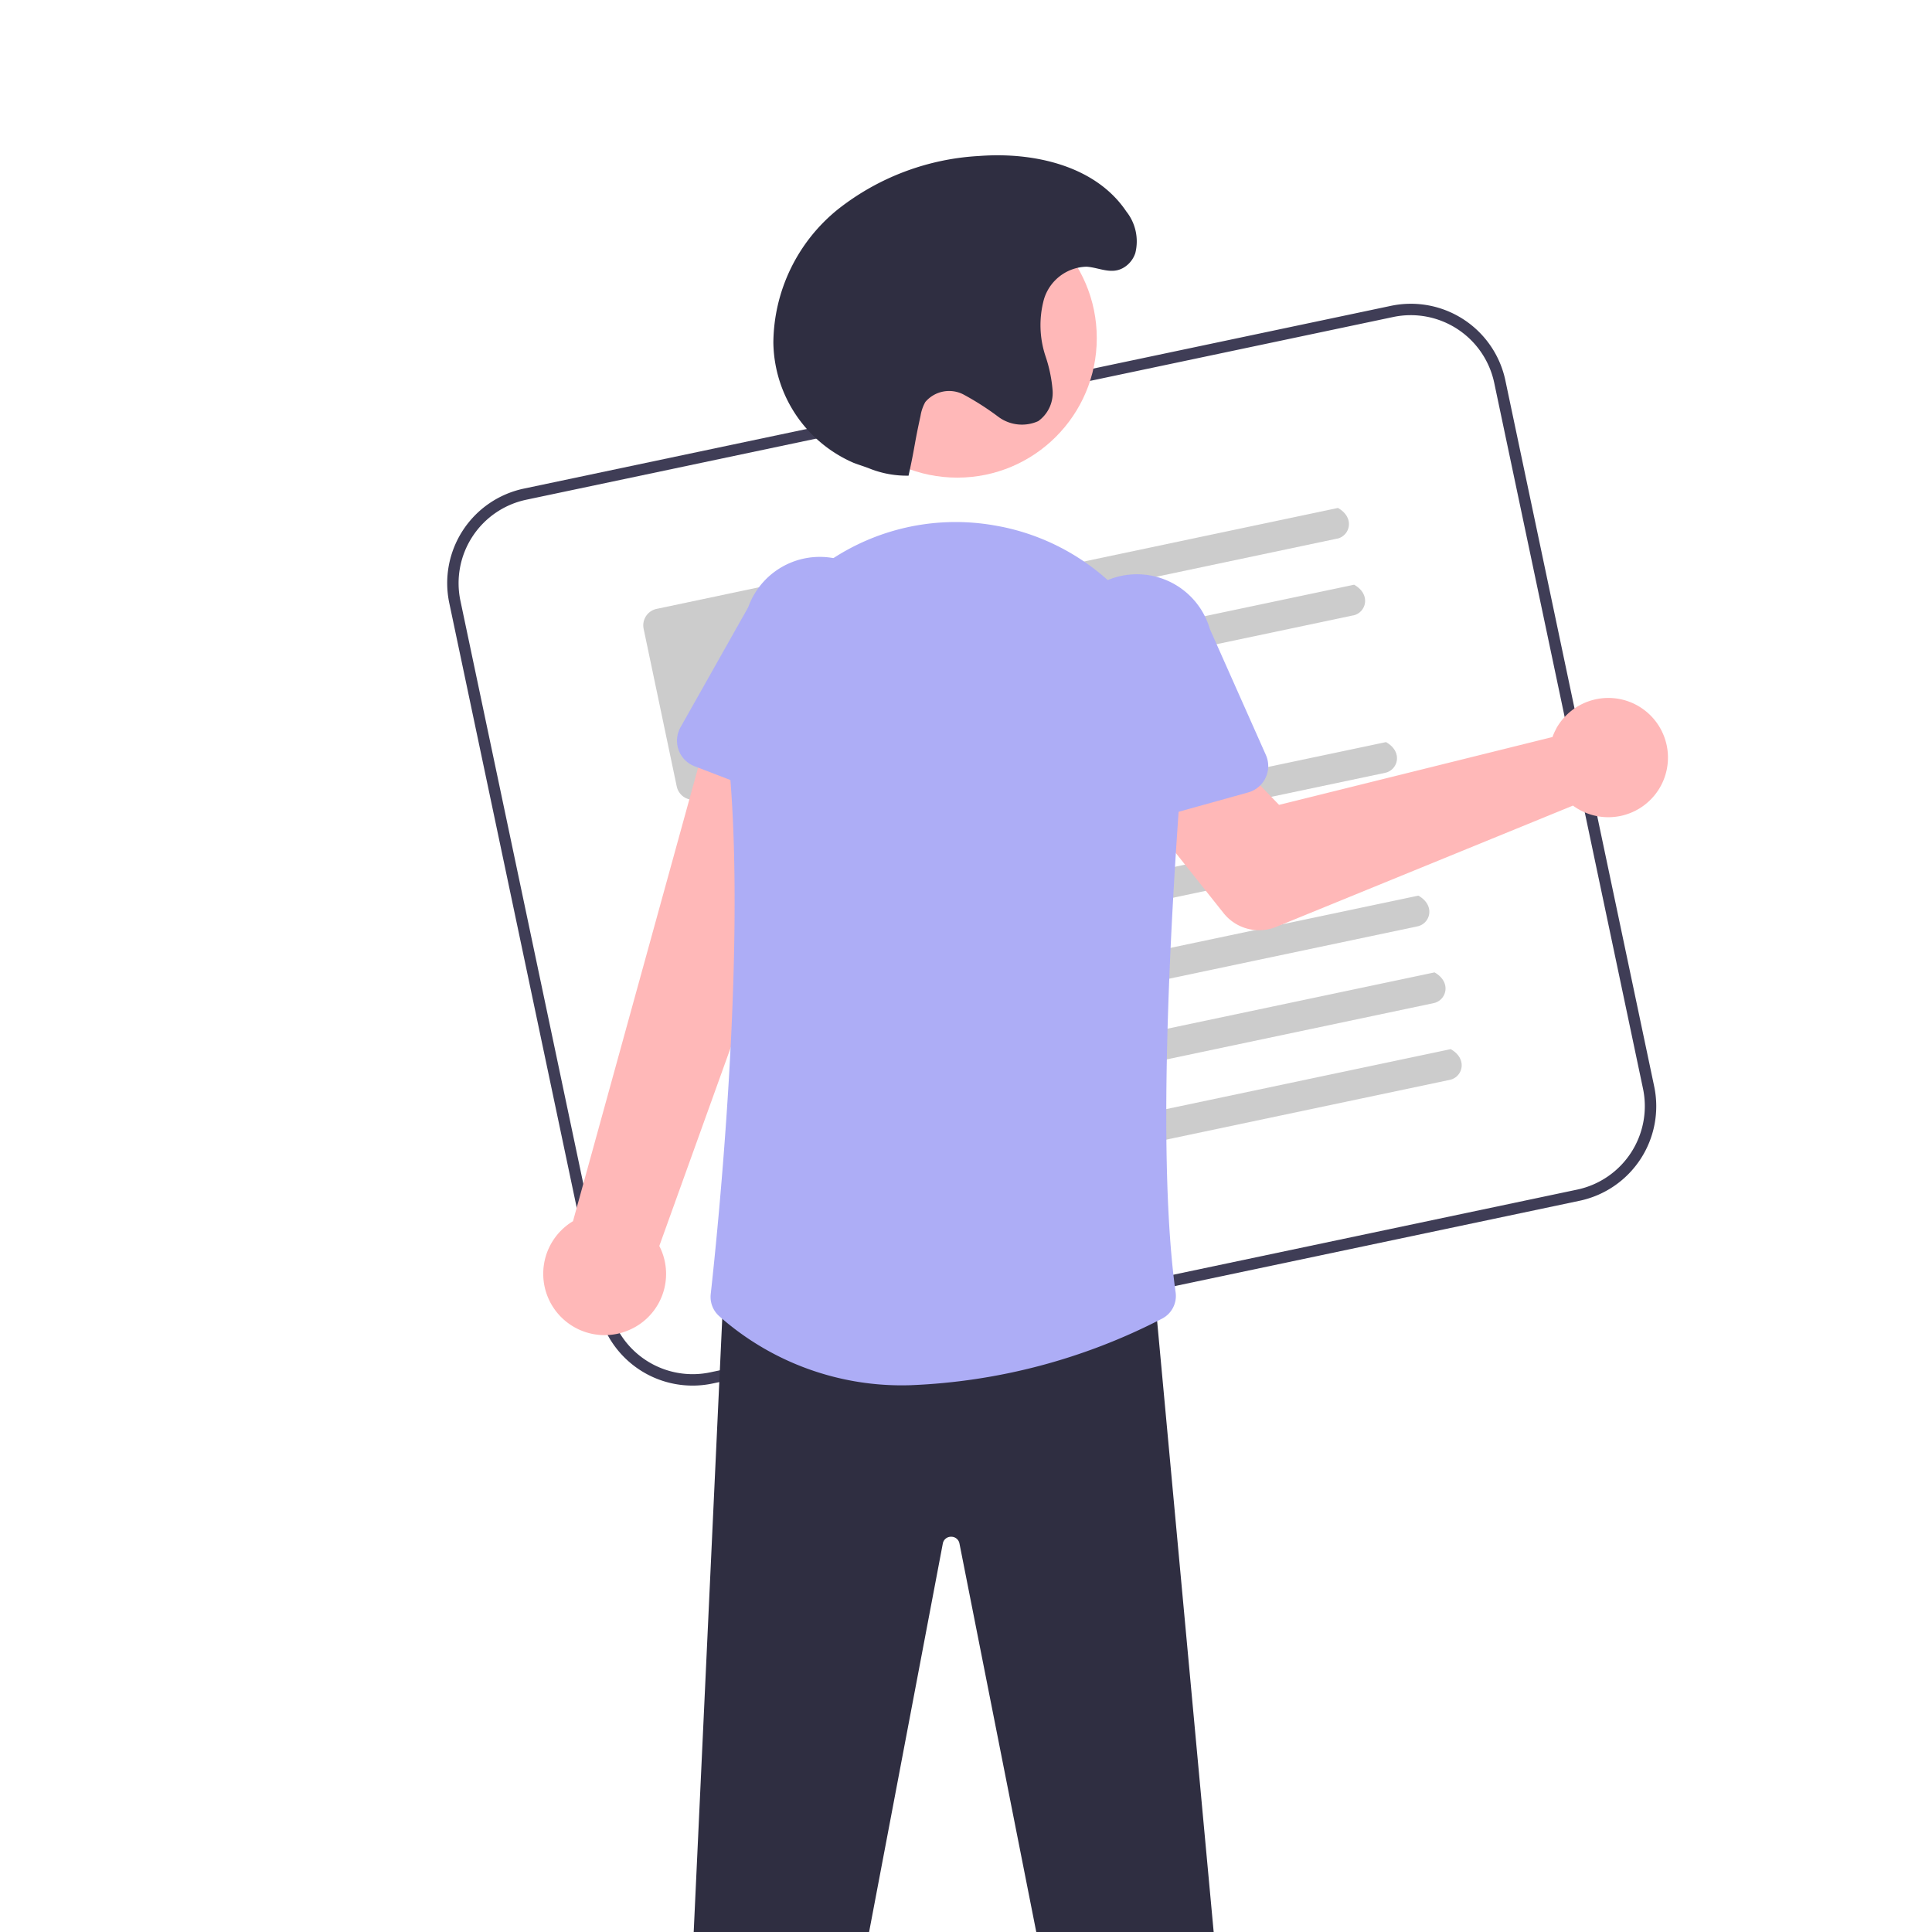 <svg xmlns="http://www.w3.org/2000/svg" xmlns:xlink="http://www.w3.org/1999/xlink" width="90" height="90" viewBox="0 0 90 90">
  <defs>
    <clipPath id="clip-path">
      <rect id="Rectangle_929" data-name="Rectangle 929" width="90" height="90" fill="#fff" stroke="#707070" stroke-width="1"/>
    </clipPath>
  </defs>
  <g id="journal" clip-path="url(#clip-path)">
    <g id="mci" transform="translate(-3.149 7.235)">
      <path id="Path_11997" data-name="Path 11997" d="M358.028,397.063l-40.394,8.514a4.5,4.5,0,0,1-5.33-3.474l-6.931-32.885a4.5,4.5,0,0,1,3.474-5.33l40.394-8.514a4.5,4.5,0,0,1,5.329,3.474l6.932,32.885A4.5,4.5,0,0,1,358.028,397.063Zm-49.072-32.656a3.974,3.974,0,0,0-3.065,4.7l6.932,32.885a3.974,3.974,0,0,0,4.7,3.065l40.394-8.514a3.974,3.974,0,0,0,3.065-4.7l-6.932-32.885a3.974,3.974,0,0,0-4.7-3.065Z" transform="translate(-281.295 -348.362)" fill="#3f3d56"/>
      <path id="Path_411" data-name="Path 411" d="M402.838,392.641l-20.386,4.3a.723.723,0,0,1-.855-.493.7.7,0,0,1,.529-.861l20.752-4.374c.81.457.554,1.306-.04,1.431Z" transform="translate(-337.402 -374.785)" fill="#ccc"/>
      <path id="Path_412" data-name="Path 412" d="M405.686,406.154l-20.386,4.3a.723.723,0,0,1-.855-.493.7.7,0,0,1,.529-.861l20.752-4.374c.81.457.554,1.306-.04,1.431Z" transform="translate(-339.497 -384.723)" fill="#ccc"/>
      <path id="Path_413" data-name="Path 413" d="M348.493,412.866l-6.222,1.311a.784.784,0,0,1-.928-.6L339.8,406.23a.784.784,0,0,1,.6-.928l6.222-1.312a.784.784,0,0,1,.928.6l1.548,7.342A.784.784,0,0,1,348.493,412.866Z" transform="translate(-306.668 -384.172)" fill="#ccc"/>
      <path id="Path_414" data-name="Path 414" d="M381.485,433.869l-31.113,6.558a.723.723,0,0,1-.855-.493.7.7,0,0,1,.529-.861l31.479-6.635c.81.457.554,1.306-.04,1.431Z" transform="translate(-313.811 -405.103)" fill="#ccc"/>
      <path id="Path_415" data-name="Path 415" d="M384.334,447.386l-31.113,6.558a.723.723,0,0,1-.855-.493.7.7,0,0,1,.529-.861l31.479-6.635c.81.457.554,1.306-.04,1.431Z" transform="translate(-315.906 -415.043)" fill="#ccc"/>
      <path id="Path_416" data-name="Path 416" d="M387.181,460.895l-31.113,6.558a.723.723,0,0,1-.855-.493.7.7,0,0,1,.529-.861l31.479-6.635c.81.457.554,1.306-.04,1.431Z" transform="translate(-318 -424.977)" fill="#ccc"/>
      <path id="Path_417" data-name="Path 417" d="M390.03,474.411l-31.113,6.558a.723.723,0,0,1-.855-.493.7.7,0,0,1,.529-.861l31.479-6.635c.81.457.554,1.306-.04,1.431Z" transform="translate(-320.095 -434.917)" fill="#ccc"/>
      <path id="Path_418" data-name="Path 418" d="M392.878,487.92l-31.113,6.558a.723.723,0,0,1-.855-.493.7.7,0,0,1,.529-.861l31.479-6.635c.81.457.554,1.306-.04,1.431Z" transform="translate(-322.19 -444.851)" fill="#ccc"/>
      <path id="Path_11998" data-name="Path 11998" d="M447.649,426.082a2.792,2.792,0,0,0-.181.4l-12.737,3.161-2.216-2.292-3.9,2.892,3.528,4.439a2.117,2.117,0,0,0,2.458.643l13.821-5.648a2.778,2.778,0,1,0-.777-3.594Z" transform="translate(-371.998 -399.384)" fill="#ffb8b8"/>
      <path id="Path_11999" data-name="Path 11999" d="M325.9,454.453a2.843,2.843,0,0,0,1.688-4.019l8.766-24.363-6.087-1.079-6.7,24.288a2.858,2.858,0,0,0,2.336,5.174Z" transform="translate(-293.726 -399.627)" fill="#ffb8b8"/>
      <path id="Path_12000" data-name="Path 12000" d="M352.558,412.13l-6.01-2.307a1.275,1.275,0,0,1-.654-1.816l3.153-5.59a3.54,3.54,0,1,1,6.6,2.556l-1.391,6.245a1.275,1.275,0,0,1-1.7.913Z" transform="translate(-311.044 -381.363)" fill="#adadf6"/>
      <path id="Path_12001" data-name="Path 12001" d="M351.932,568.8h-4.105a1.191,1.191,0,0,1-1.189-1.247l1.95-41.9.123,0,19.826-.517,3.88,41.923a1.191,1.191,0,0,1-1.09,1.3l-4.611.369a1.192,1.192,0,0,1-1.261-.948l-5.9-29.843a.385.385,0,0,0-.389-.317h0a.385.385,0,0,0-.388.32l-5.674,29.9a1.193,1.193,0,0,1-1.169.961Z" transform="translate(-311.71 -473.267)" fill="#2f2e41"/>
      <circle id="Ellipse_311" data-name="Ellipse 311" cx="6.499" cy="6.499" r="6.499" transform="translate(41.243 2.017)" fill="#ffb8b8"/>
      <path id="Path_12002" data-name="Path 12002" d="M360.954,433.908a12.823,12.823,0,0,1-8.917-3.222,1.2,1.2,0,0,1-.389-1.019c.282-2.537,1.652-15.634.881-24.384a10.59,10.59,0,0,1,3.428-8.813,10.478,10.478,0,0,1,8.987-2.6h0l.243.045a10.528,10.528,0,0,1,8.41,11.2c-.6,7.849-1.132,18.465-.292,24.469a1.189,1.189,0,0,1-.639,1.227A27.869,27.869,0,0,1,360.954,433.908Z" transform="translate(-315.391 -376.615)" fill="#adadf6"/>
      <path id="Path_12003" data-name="Path 12003" d="M414.762,414.523a1.273,1.273,0,0,1-.558-.9l-.792-6.348a3.54,3.54,0,0,1,6.815-1.918l2.608,5.864a1.275,1.275,0,0,1-.823,1.746l-6.2,1.726a1.273,1.273,0,0,1-1.048-.167Z" transform="translate(-360.717 -383.288)" fill="#adadf6"/>
      <path id="Path_12004" data-name="Path 12004" d="M368.993,344.066a4.657,4.657,0,0,1-1.8-.325c-.252-.1-.513-.177-.764-.274a6.2,6.2,0,0,1-3.734-5.6,8.064,8.064,0,0,1,3.009-6.209,11.643,11.643,0,0,1,6.571-2.483c2.555-.195,5.433.453,6.861,2.582a2.242,2.242,0,0,1,.421,1.938,1.24,1.24,0,0,1-.349.537c-.638.567-1.273.141-1.924.1a2.126,2.126,0,0,0-1.984,1.519,4.576,4.576,0,0,0,.071,2.644,6.6,6.6,0,0,1,.333,1.608,1.617,1.617,0,0,1-.67,1.423,1.845,1.845,0,0,1-1.85-.195,12.858,12.858,0,0,0-1.645-1.053,1.454,1.454,0,0,0-1.765.357,1.954,1.954,0,0,0-.223.644C369.236,342.716,369.308,342.632,368.993,344.066Z" transform="translate(-323.52 -329.143)" fill="#2f2e41"/>
      <line id="Line_100" data-name="Line 100" x2="96.297" transform="translate(0 95.507)" fill="none" stroke="#707070" stroke-width="1"/>
    </g>
  </g>
</svg>
